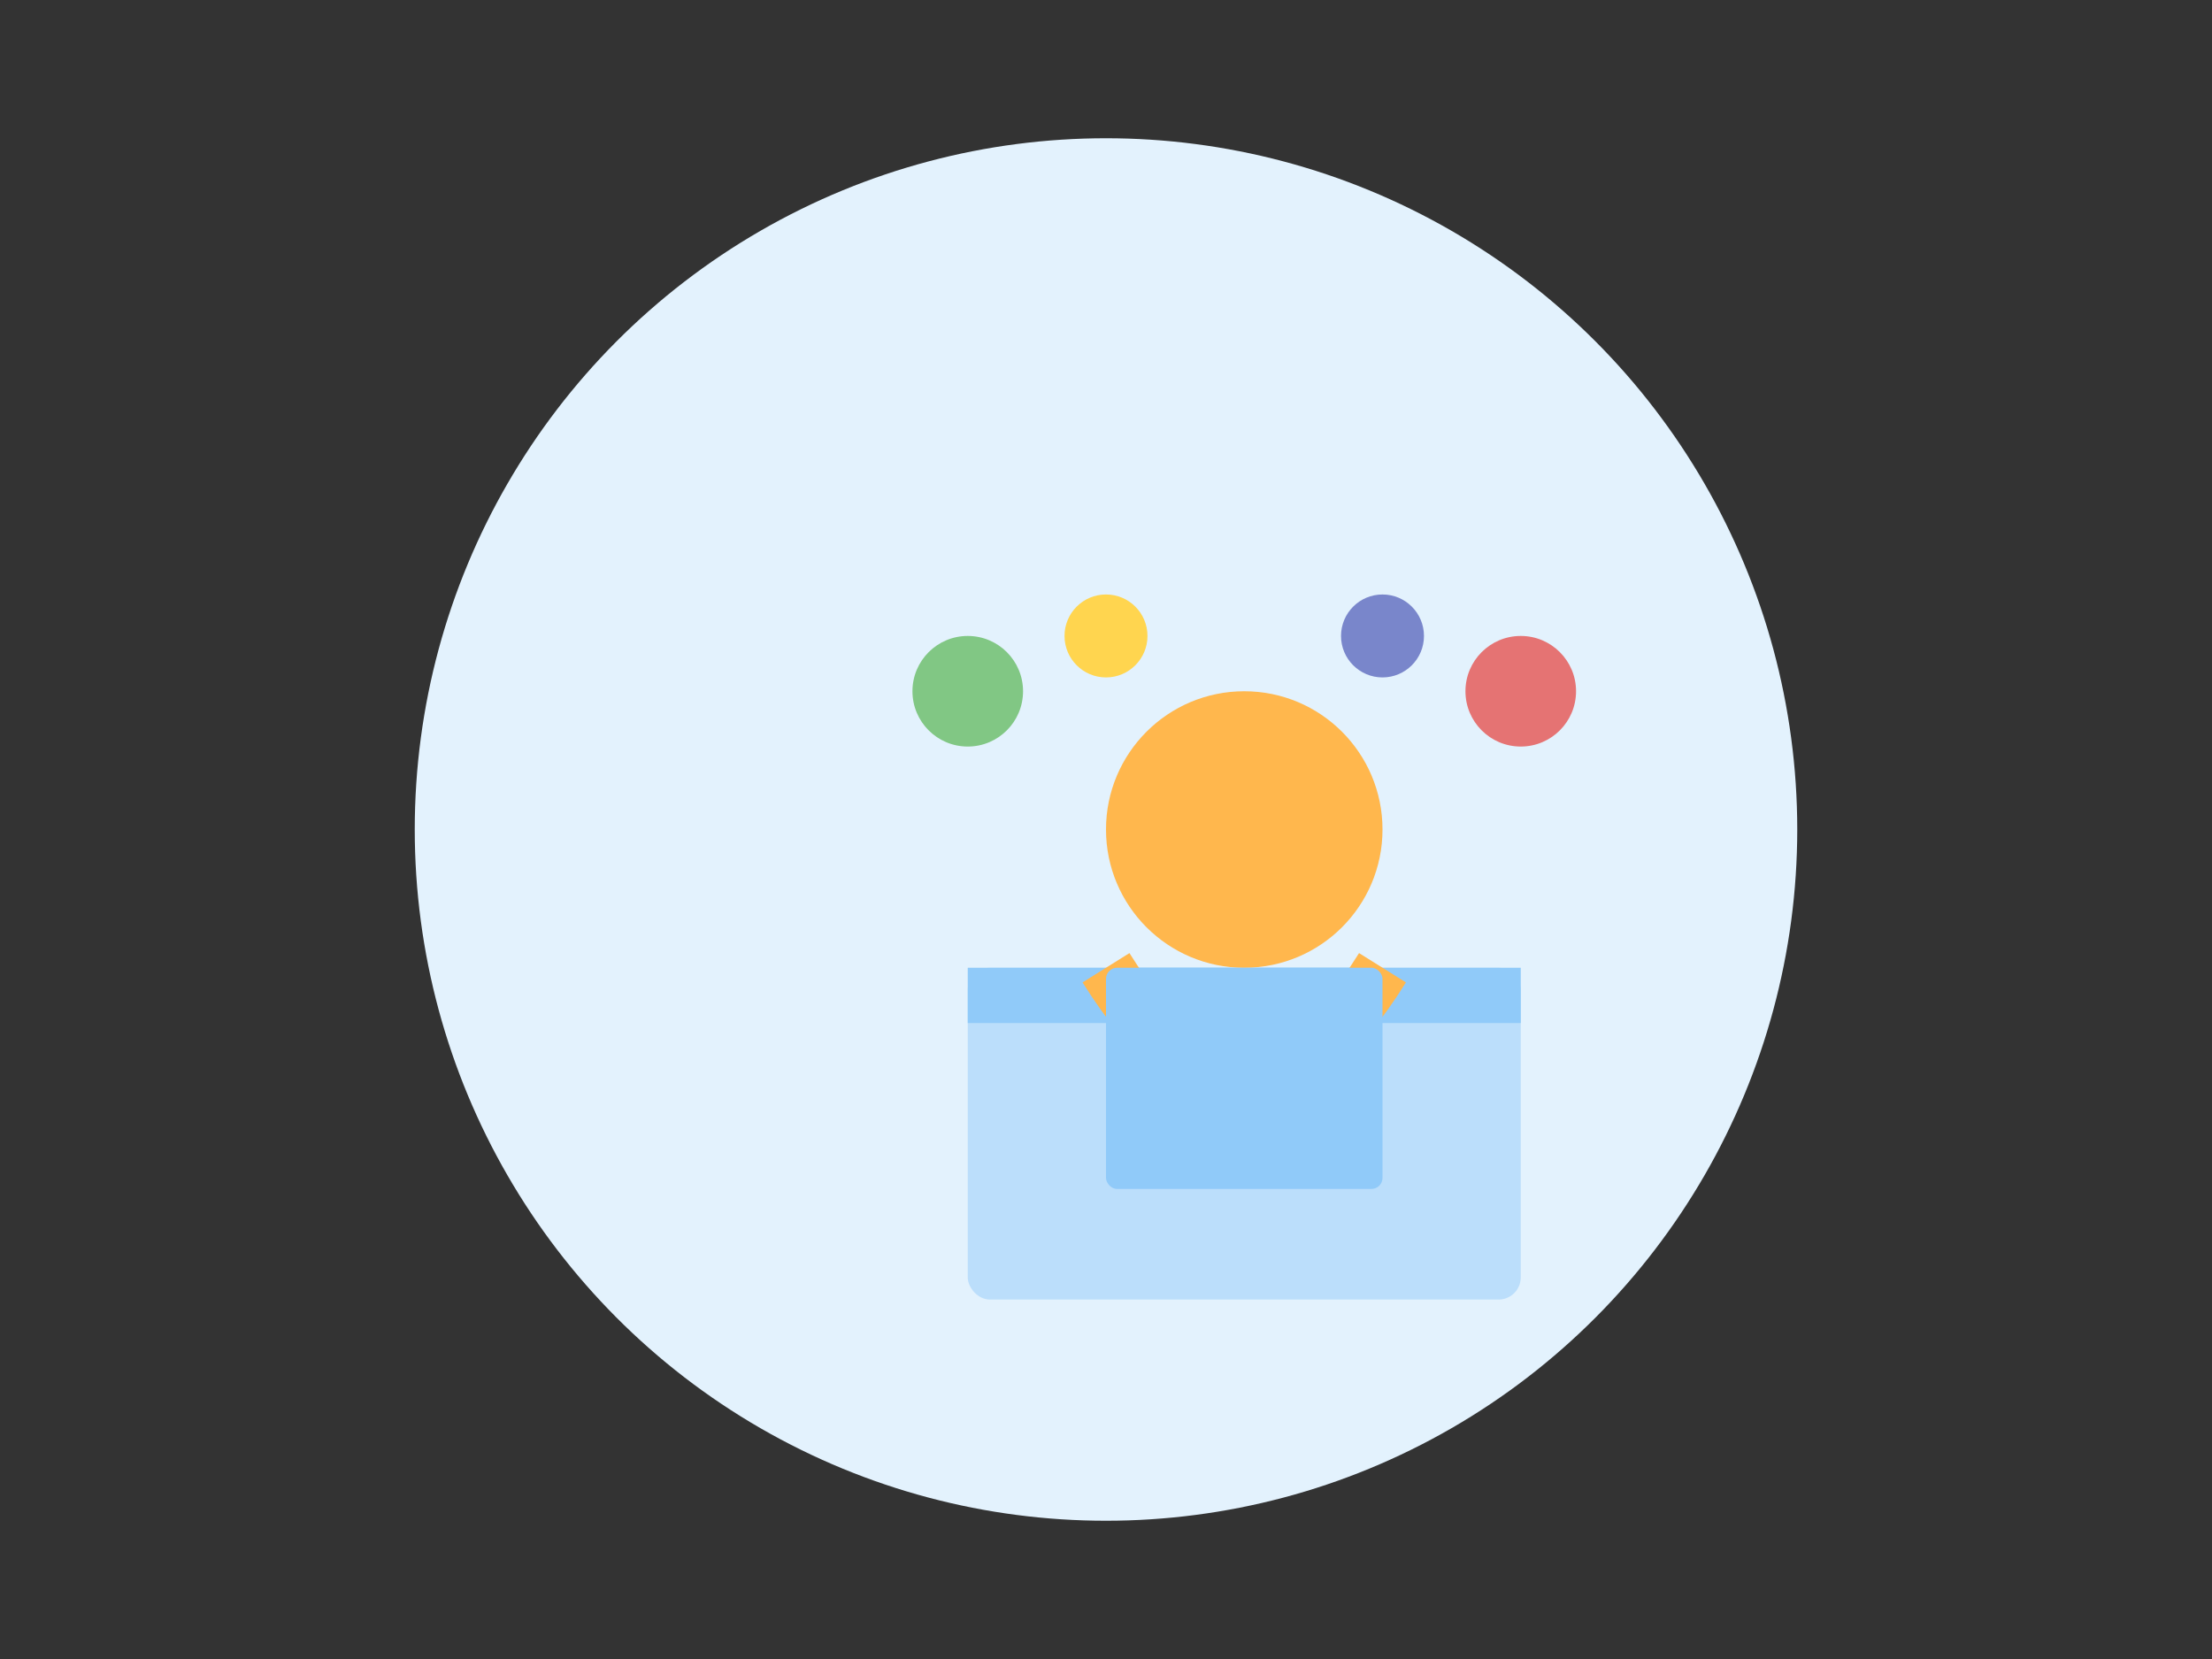 <?xml version="1.0" encoding="UTF-8"?>
<svg width="800px" height="600px" viewBox="0 0 800 600" version="1.1" xmlns="http://www.w3.org/2000/svg">
    <rect x="0" y="0" width="800" height="600" fill="#333333" stroke="none"/>
    <g id="student-illustration" stroke="none" stroke-width="1" fill="none" fill-rule="evenodd">
        <!-- Background elements -->
        <circle fill="#E3F2FD" cx="400" cy="300" r="250"/>
        
        <!-- Student figure -->
        <g transform="translate(250, 150)">
            <!-- Laptop -->
            <rect fill="#BBDEFB" x="100" y="200" width="200" height="120" rx="8"/>
            <rect fill="#90CAF9" x="100" y="200" width="200" height="20"/>
            
            <!-- Person -->
            <circle fill="#FFB74D" cx="200" cy="150" r="50"/> <!-- Head -->
            <path d="M150,200 Q200,280 250,200" stroke="#FFB74D" stroke-width="20" fill="none"/> <!-- Body -->
            <rect fill="#90CAF9" x="150" y="200" width="100" height="80" rx="4"/> <!-- Shirt -->
            
            <!-- Study elements -->
            <circle fill="#81C784" cx="100" cy="100" r="20"/> <!-- Study element 1 -->
            <circle fill="#E57373" cx="300" cy="100" r="20"/> <!-- Study element 2 -->
            <circle fill="#FFD54F" cx="150" cy="80" r="15"/> <!-- Study element 3 -->
            <circle fill="#7986CB" cx="250" cy="80" r="15"/> <!-- Study element 4 -->
        </g>
    </g>
</svg> 